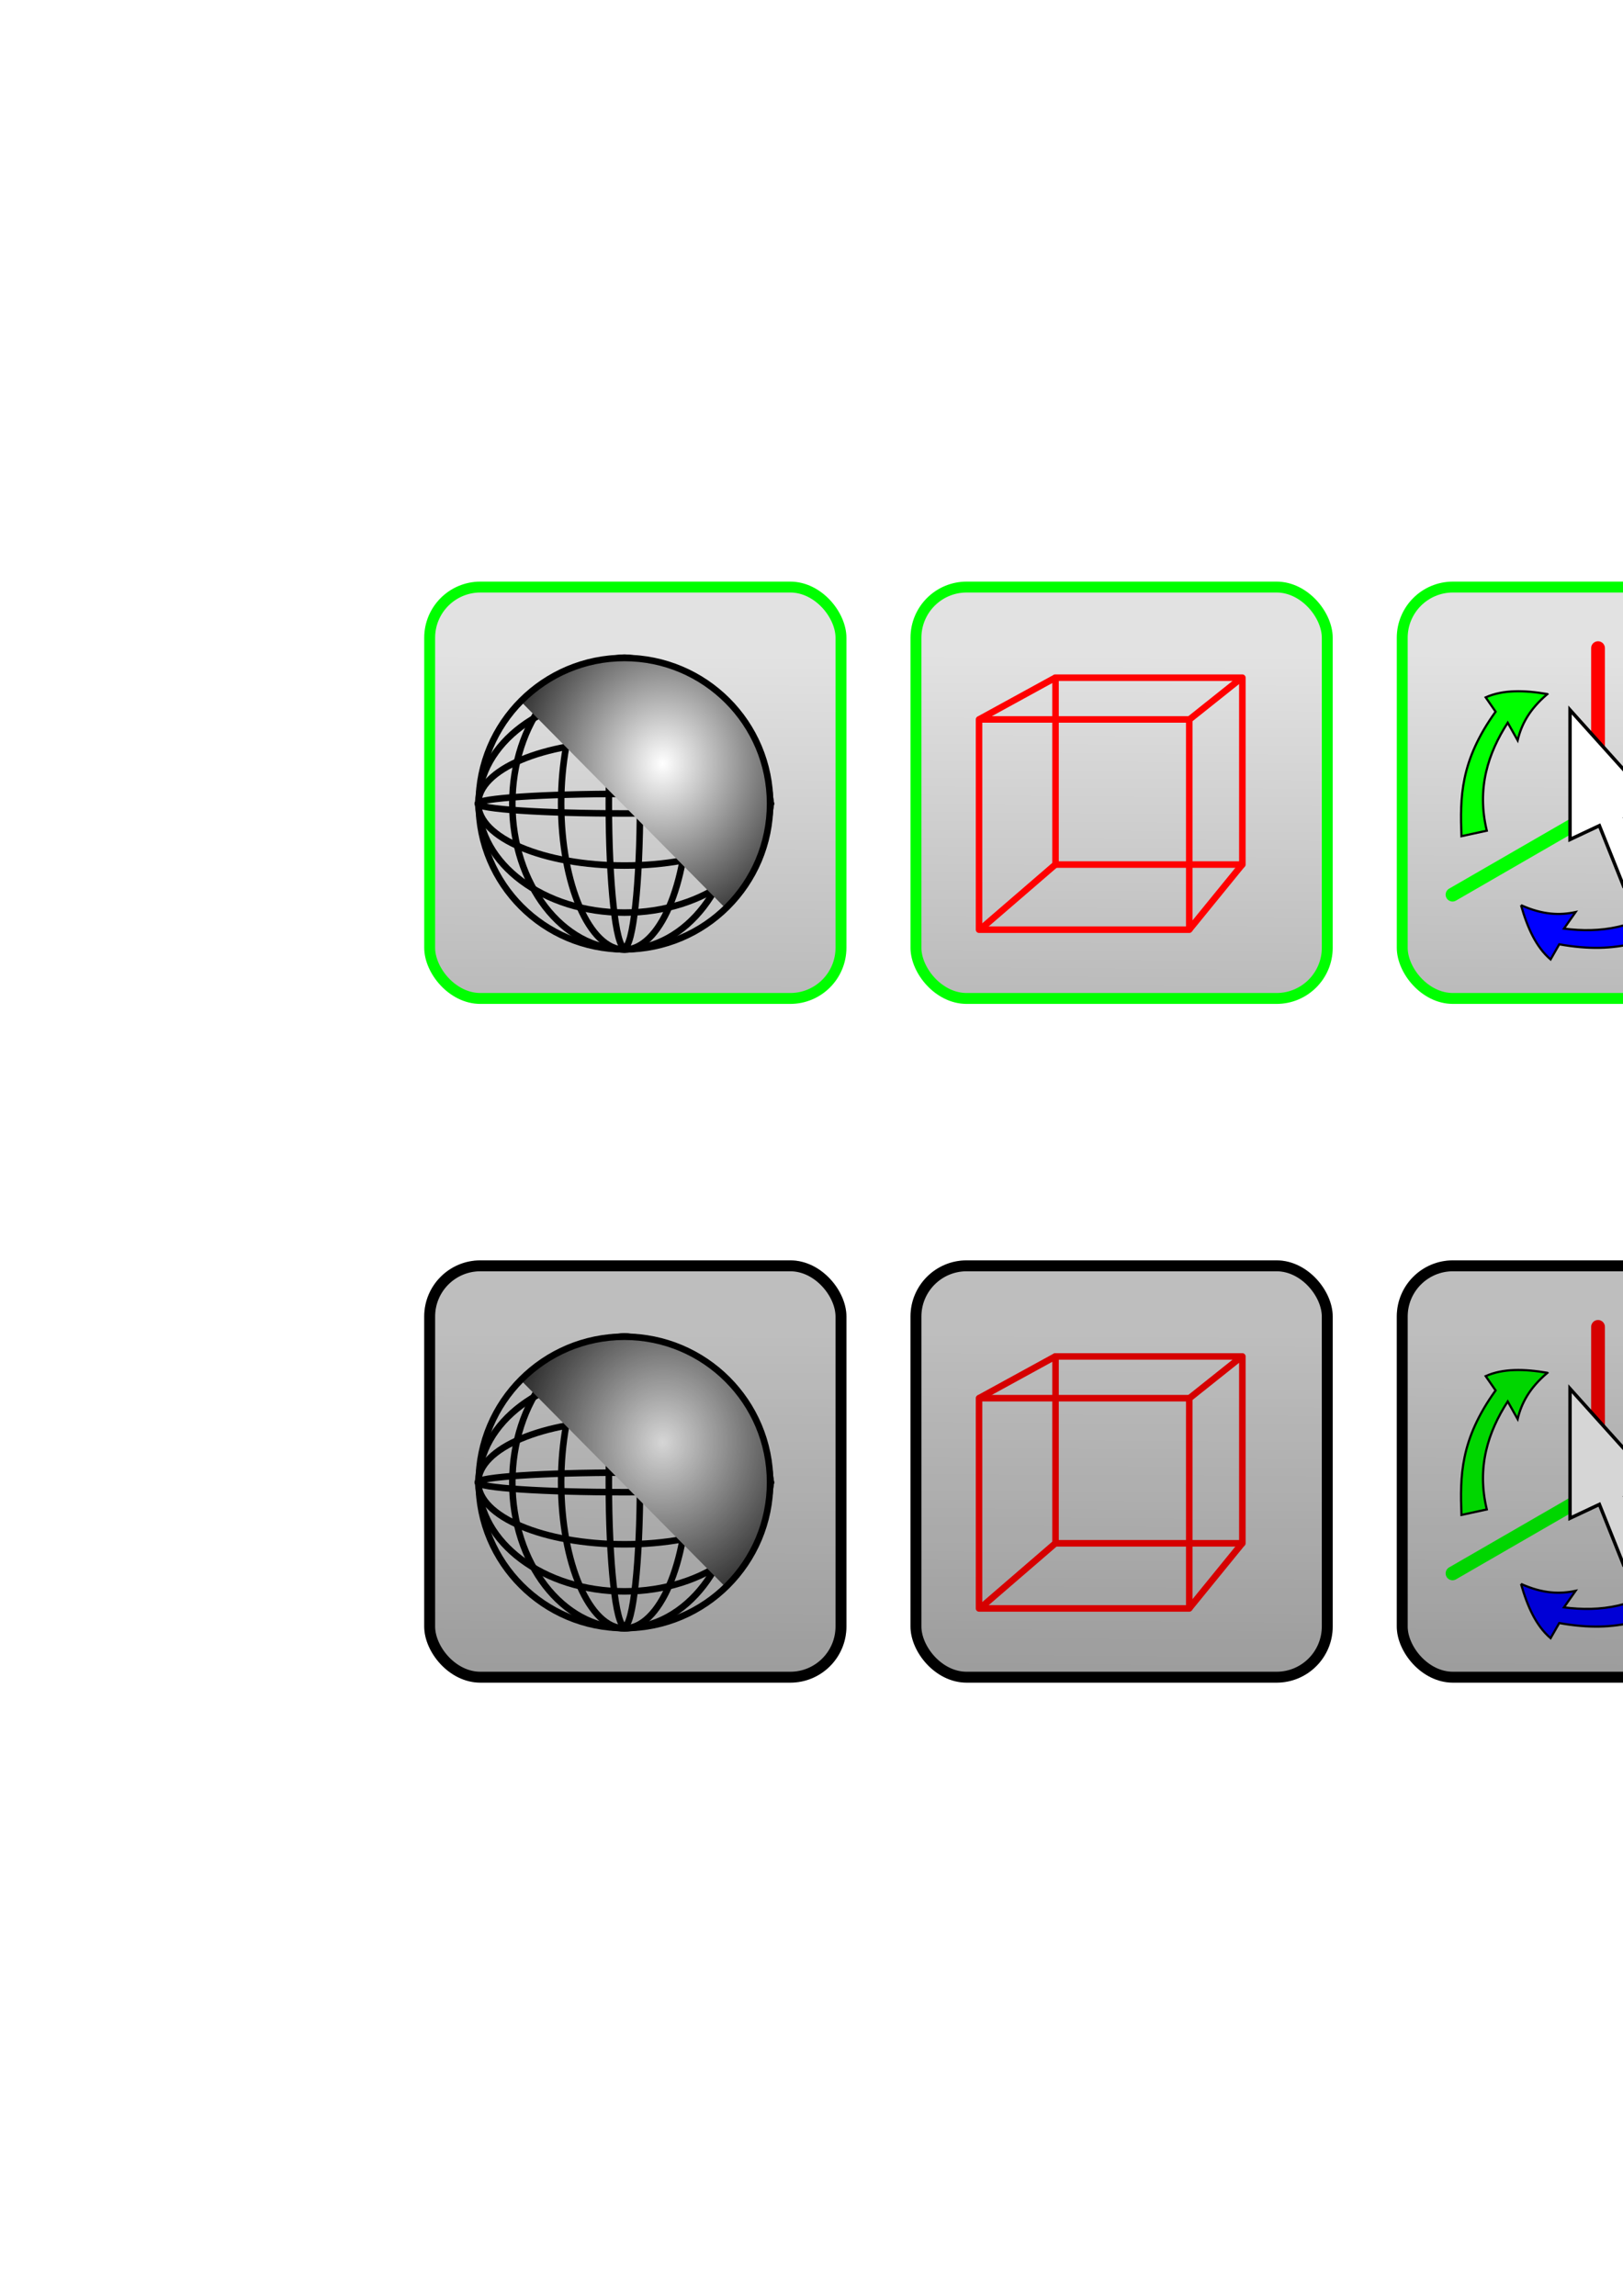 <?xml version="1.0" encoding="UTF-8" standalone="no"?>
<!-- Created with Inkscape (http://www.inkscape.org/) -->

<svg
   xmlns:dc="http://purl.org/dc/elements/1.1/"
   xmlns:cc="http://creativecommons.org/ns#"
   xmlns:rdf="http://www.w3.org/1999/02/22-rdf-syntax-ns#"
   xmlns:svg="http://www.w3.org/2000/svg"
   xmlns="http://www.w3.org/2000/svg"
   xmlns:xlink="http://www.w3.org/1999/xlink"
   xmlns:sodipodi="http://sodipodi.sourceforge.net/DTD/sodipodi-0.dtd"
   xmlns:inkscape="http://www.inkscape.org/namespaces/inkscape"
   width="210mm"
   height="297mm"
   viewBox="0 0 744.094 1052.362"
   id="svg2"
   version="1.1"
   inkscape:version="0.91 r13725"
   sodipodi:docname="Assets_drawingFile.svg">
  <defs
     id="defs4">
    <linearGradient
       inkscape:collect="always"
       id="linearGradient4229">
      <stop
         style="stop-color:#ffffff;stop-opacity:1"
         offset="0"
         id="stop4231" />
      <stop
         style="stop-color:#363636;stop-opacity:1"
         offset="1"
         id="stop4233" />
    </linearGradient>
    <linearGradient
       inkscape:collect="always"
       id="linearGradient4138">
      <stop
         style="stop-color:#bababa;stop-opacity:1"
         offset="0"
         id="stop4140" />
      <stop
         style="stop-color:#e2e2e2;stop-opacity:1"
         offset="1"
         id="stop4142" />
    </linearGradient>
    <linearGradient
       inkscape:collect="always"
       xlink:href="#linearGradient4138"
       id="linearGradient4177"
       gradientUnits="userSpaceOnUse"
       gradientTransform="translate(239.22,-1.117)"
       x1="255.929"
       y1="463.791"
       x2="256.929"
       y2="305.934" />
    <radialGradient
       inkscape:collect="always"
       xlink:href="#linearGradient4229"
       id="radialGradient4235"
       cx="282.392"
       cy="348.967"
       fx="282.392"
       fy="348.967"
       r="68.786"
       gradientUnits="userSpaceOnUse"
       gradientTransform="matrix(0.997,0.072,-0.081,1.117,50.481,-60.118)" />
    <filter
       style="color-interpolation-filters:sRGB;"
       inkscape:label="Drop Shadow"
       id="filter4374">
      <feFlood
         flood-opacity="0.459"
         flood-color="rgb(0,0,0)"
         result="flood"
         id="feFlood4376" />
      <feComposite
         in="flood"
         in2="SourceGraphic"
         operator="out"
         result="composite1"
         id="feComposite4378" />
      <feGaussianBlur
         in="composite1"
         stdDeviation="3"
         result="blur"
         id="feGaussianBlur4380" />
      <feOffset
         dx="5"
         dy="-5"
         result="offset"
         id="feOffset4382" />
      <feComposite
         in="offset"
         in2="SourceGraphic"
         operator="atop"
         result="composite2"
         id="feComposite4384" />
    </filter>
    <linearGradient
       inkscape:collect="always"
       xlink:href="#linearGradient4138"
       id="linearGradient4388"
       gradientUnits="userSpaceOnUse"
       gradientTransform="translate(16.274,-1.117)"
       x1="255.929"
       y1="463.791"
       x2="256.929"
       y2="305.934" />
    <linearGradient
       inkscape:collect="always"
       xlink:href="#linearGradient4138"
       id="linearGradient4438"
       gradientUnits="userSpaceOnUse"
       gradientTransform="translate(685.111,-1.117)"
       x1="255.929"
       y1="463.791"
       x2="256.929"
       y2="305.934" />
    <linearGradient
       inkscape:collect="always"
       xlink:href="#linearGradient4138"
       id="linearGradient4453"
       gradientUnits="userSpaceOnUse"
       gradientTransform="translate(462.166,-1.117)"
       x1="255.929"
       y1="463.791"
       x2="256.929"
       y2="305.934" />
    <radialGradient
       inkscape:collect="always"
       xlink:href="#linearGradient4229"
       id="radialGradient4199"
       gradientUnits="userSpaceOnUse"
       gradientTransform="matrix(0.997,0.072,-0.081,1.117,-506.865,-256.5)"
       cx="282.392"
       cy="348.967"
       fx="282.392"
       fy="348.967"
       r="68.786" />
    <linearGradient
       inkscape:collect="always"
       xlink:href="#linearGradient4138"
       id="linearGradient4374"
       gradientUnits="userSpaceOnUse"
       gradientTransform="translate(239.22,310.01)"
       x1="255.929"
       y1="463.791"
       x2="256.929"
       y2="305.934" />
    <linearGradient
       inkscape:collect="always"
       xlink:href="#linearGradient4138"
       id="linearGradient4376"
       gradientUnits="userSpaceOnUse"
       gradientTransform="translate(16.274,310.01)"
       x1="255.929"
       y1="463.791"
       x2="256.929"
       y2="305.934" />
    <radialGradient
       inkscape:collect="always"
       xlink:href="#linearGradient4229"
       id="radialGradient4378"
       gradientUnits="userSpaceOnUse"
       gradientTransform="matrix(0.997,0.072,-0.081,1.117,50.481,251.009)"
       cx="282.392"
       cy="348.967"
       fx="282.392"
       fy="348.967"
       r="68.786" />
    <linearGradient
       inkscape:collect="always"
       xlink:href="#linearGradient4138"
       id="linearGradient4380"
       gradientUnits="userSpaceOnUse"
       gradientTransform="translate(685.111,310.01)"
       x1="255.929"
       y1="463.791"
       x2="256.929"
       y2="305.934" />
    <linearGradient
       inkscape:collect="always"
       xlink:href="#linearGradient4138"
       id="linearGradient4382"
       gradientUnits="userSpaceOnUse"
       gradientTransform="translate(462.166,310.01)"
       x1="255.929"
       y1="463.791"
       x2="256.929"
       y2="305.934" />
    <linearGradient
       inkscape:collect="always"
       xlink:href="#linearGradient4138"
       id="linearGradient4270"
       gradientUnits="userSpaceOnUse"
       gradientTransform="translate(916.734,-1.117)"
       x1="255.929"
       y1="463.791"
       x2="256.929"
       y2="305.934" />
    <linearGradient
       inkscape:collect="always"
       xlink:href="#linearGradient4138"
       id="linearGradient4339"
       gradientUnits="userSpaceOnUse"
       gradientTransform="translate(916.734,310.01)"
       x1="255.929"
       y1="463.791"
       x2="256.929"
       y2="305.934" />
  </defs>
  <sodipodi:namedview
     id="base"
     pagecolor="#ffffff"
     bordercolor="#666666"
     borderopacity="1.0"
     inkscape:pageopacity="0.0"
     inkscape:pageshadow="2"
     inkscape:zoom="0.24748738"
     inkscape:cx="122.6334"
     inkscape:cy="699.60676"
     inkscape:document-units="px"
     inkscape:current-layer="layer1"
     showgrid="false"
     inkscape:window-width="1280"
     inkscape:window-height="961"
     inkscape:window-x="-8"
     inkscape:window-y="-8"
     inkscape:window-maximized="1" />
  <g
     inkscape:label="Layer 1"
     inkscape:groupmode="layer"
     id="layer1">
    <rect
       ry="23.234"
       y="274.102"
       x="414.934"
       height="188.571"
       width="188.571"
       id="rect4175"
       style="opacity:1;fill:url(#linearGradient4177);fill-opacity:1;fill-rule:nonzero;stroke:#00ff00;stroke-width:5;stroke-linecap:round;stroke-linejoin:round;stroke-miterlimit:4;stroke-dasharray:none;stroke-dashoffset:0;stroke-opacity:1;filter:url(#filter4374)"
       inkscape:export-xdpi="23.863634"
       inkscape:export-ydpi="23.863634" />
    <g
       id="g4203"
       transform="translate(10.349,0)"
       inkscape:export-xdpi="23.863634"
       inkscape:export-ydpi="23.863634">
      <g
         inkscape:export-ydpi="23.863634"
         inkscape:export-xdpi="23.863634"
         transform="translate(7.6293945e-6,0.01)"
         id="g4400">
        <rect
           style="opacity:1;fill:none;fill-opacity:1;fill-rule:nonzero;stroke:#ff0000;stroke-width:3;stroke-linecap:round;stroke-linejoin:round;stroke-miterlimit:4;stroke-dasharray:none;stroke-dashoffset:0;stroke-opacity:1"
           id="rect4179"
           width="96.375"
           height="96.375"
           x="438.513"
           y="329.769"
           ry="0" />
        <rect
           ry="0"
           y="310.632"
           x="473.571"
           height="85.657"
           width="85.657"
           id="rect4181"
           style="opacity:1;fill:none;fill-opacity:1;fill-rule:nonzero;stroke:#ff0000;stroke-width:3;stroke-linecap:round;stroke-linejoin:round;stroke-miterlimit:4;stroke-dasharray:none;stroke-dashoffset:0;stroke-opacity:1" />
        <path
           style="fill:none;fill-rule:evenodd;stroke:#ff0000;stroke-width:3;stroke-linecap:butt;stroke-linejoin:miter;stroke-miterlimit:4;stroke-dasharray:none;stroke-opacity:1"
           d="m 438.573,329.742 35.256,-19.314"
           id="path4183"
           inkscape:connector-curvature="0" />
        <path
           style="fill:none;fill-rule:evenodd;stroke:#ff0000;stroke-width:3;stroke-linecap:butt;stroke-linejoin:miter;stroke-miterlimit:4;stroke-dasharray:none;stroke-opacity:1"
           d="m 438.879,426.158 34.642,-29.891"
           id="path4185"
           inkscape:connector-curvature="0" />
        <path
           style="fill:none;fill-rule:evenodd;stroke:#ff0000;stroke-width:3;stroke-linecap:butt;stroke-linejoin:miter;stroke-miterlimit:4;stroke-dasharray:none;stroke-opacity:1"
           d="m 534.836,426.158 24.219,-29.737"
           id="path4187"
           inkscape:connector-curvature="0" />
        <path
           style="fill:none;fill-rule:evenodd;stroke:#ff0000;stroke-width:3;stroke-linecap:butt;stroke-linejoin:miter;stroke-miterlimit:4;stroke-dasharray:none;stroke-opacity:1"
           d="m 534.836,329.895 24.219,-19.314"
           id="path4189"
           inkscape:connector-curvature="0" />
      </g>
    </g>
    <rect
       style="opacity:1;fill:url(#linearGradient4388);fill-opacity:1;fill-rule:nonzero;stroke:#00ff00;stroke-width:5;stroke-linecap:round;stroke-linejoin:round;stroke-miterlimit:4;stroke-dasharray:none;stroke-dashoffset:0;stroke-opacity:1;filter:url(#filter4374)"
       id="rect4386"
       width="188.571"
       height="188.571"
       x="191.989"
       y="274.102"
       ry="23.234"
       inkscape:export-xdpi="23.863634"
       inkscape:export-ydpi="23.863634" />
    <ellipse
       cy="368.388"
       cx="286.274"
       id="circle4148"
       style="opacity:1;fill:none;fill-opacity:1;fill-rule:nonzero;stroke:#000000;stroke-width:3;stroke-linecap:round;stroke-linejoin:round;stroke-miterlimit:4;stroke-dasharray:none;stroke-dashoffset:0;stroke-opacity:1"
       rx="51.393"
       ry="66.798"
       inkscape:export-xdpi="23.863634"
       inkscape:export-ydpi="23.863634" />
    <ellipse
       ry="66.936"
       rx="29.005"
       style="opacity:1;fill:none;fill-opacity:1;fill-rule:nonzero;stroke:#000000;stroke-width:3;stroke-linecap:round;stroke-linejoin:round;stroke-miterlimit:4;stroke-dasharray:none;stroke-dashoffset:0;stroke-opacity:1"
       id="ellipse4150"
       cx="286.274"
       cy="368.388"
       inkscape:export-xdpi="23.863634"
       inkscape:export-ydpi="23.863634" />
    <ellipse
       cy="368.388"
       cx="286.274"
       id="circle4152"
       style="opacity:1;fill:none;fill-opacity:1;fill-rule:nonzero;stroke:#000000;stroke-width:3;stroke-linecap:round;stroke-linejoin:round;stroke-miterlimit:4;stroke-dasharray:none;stroke-dashoffset:0;stroke-opacity:1"
       rx="66.855"
       ry="49.935"
       inkscape:export-xdpi="23.863634"
       inkscape:export-ydpi="23.863634" />
    <ellipse
       ry="28.364"
       rx="67.035"
       style="opacity:1;fill:none;fill-opacity:1;fill-rule:nonzero;stroke:#000000;stroke-width:3;stroke-linecap:round;stroke-linejoin:round;stroke-miterlimit:4;stroke-dasharray:none;stroke-dashoffset:0;stroke-opacity:1"
       id="ellipse4154"
       cx="286.274"
       cy="368.388"
       inkscape:export-xdpi="23.863634"
       inkscape:export-ydpi="23.863634" />
    <ellipse
       cy="368.388"
       cx="286.274"
       id="ellipse4160"
       style="opacity:1;fill:none;fill-opacity:1;fill-rule:nonzero;stroke:#000000;stroke-width:3;stroke-linecap:round;stroke-linejoin:round;stroke-miterlimit:4;stroke-dasharray:none;stroke-dashoffset:0;stroke-opacity:1"
       rx="67.268"
       ry="4.484"
       inkscape:export-xdpi="23.863634"
       inkscape:export-ydpi="23.863634" />
    <ellipse
       cy="368.388"
       cx="286.274"
       id="ellipse4162"
       style="opacity:1;fill:none;fill-opacity:1;fill-rule:nonzero;stroke:#000000;stroke-width:3;stroke-linecap:round;stroke-linejoin:round;stroke-miterlimit:4;stroke-dasharray:none;stroke-dashoffset:0;stroke-opacity:1"
       rx="7.152"
       ry="65.956"
       inkscape:export-xdpi="23.863634"
       inkscape:export-ydpi="23.863634" />
    <path
       inkscape:connector-curvature="0"
       style="opacity:1;fill:url(#radialGradient4235);fill-opacity:1;fill-rule:nonzero;stroke:none;stroke-width:3;stroke-linecap:round;stroke-linejoin:round;stroke-miterlimit:4;stroke-dasharray:none;stroke-dashoffset:0;stroke-opacity:1"
       d="m 286.275,301.603 a 66.786,66.786 0 0 0 -47.494,19.91 l 93.908,94.885 a 66.786,66.786 0 0 0 20.371,-48.01 66.786,66.786 0 0 0 -66.785,-66.785 z"
       id="circle4227"
       inkscape:export-xdpi="23.863634"
       inkscape:export-ydpi="23.863634" />
    <circle
       style="opacity:1;fill:none;fill-opacity:1;fill-rule:nonzero;stroke:#000000;stroke-width:3;stroke-linecap:round;stroke-linejoin:round;stroke-miterlimit:4;stroke-dasharray:none;stroke-dashoffset:0;stroke-opacity:1"
       id="path4146"
       cx="286.274"
       cy="368.388"
       r="66.786"
       inkscape:export-xdpi="23.863634"
       inkscape:export-ydpi="23.863634" />
    <rect
       inkscape:export-ydpi="23.863634"
       inkscape:export-xdpi="23.863634"
       ry="23.234"
       y="274.102"
       x="860.826"
       height="188.571"
       width="188.571"
       id="rect4436"
       style="opacity:1;fill:url(#linearGradient4438);fill-opacity:1;fill-rule:nonzero;stroke:#00ff00;stroke-width:5;stroke-linecap:round;stroke-linejoin:round;stroke-miterlimit:4;stroke-dasharray:none;stroke-dashoffset:0;stroke-opacity:1;filter:url(#filter4374)" />
    <g
       id="g4440"
       transform="matrix(1.264,0.256,-0.256,1.264,766.725,-609.568)"
       inkscape:export-xdpi="23.863634"
       inkscape:export-ydpi="23.863634">
      <path
         sodipodi:nodetypes="cccccc"
         inkscape:connector-curvature="0"
         id="path4416"
         d="m 283.853,728.103 -49.497,-26.264 12.022,-34.332 25.42,-7.841 c 18.086,3.914 32.304,18.844 37.309,54.296 z"
         style="fill:#d4aa00;fill-rule:evenodd;stroke:#000000;stroke-width:1px;stroke-linecap:butt;stroke-linejoin:miter;stroke-opacity:1" />
      <g
         transform="translate(0,2)"
         id="g4424">
        <path
           style="fill:#ffcc00;fill-rule:evenodd;stroke:#000000;stroke-width:1px;stroke-linecap:butt;stroke-linejoin:miter;stroke-opacity:1"
           d="m 287.388,717.032 55.053,35.355 15.152,-9.596 -55.558,-32.83 c -6.435,6.535 -10.337,6.265 -14.647,7.071 z"
           id="path4418"
           inkscape:connector-curvature="0"
           sodipodi:nodetypes="ccccc" />
        <path
           style="fill:#cccccc;fill-rule:evenodd;stroke:#000000;stroke-width:1px;stroke-linecap:butt;stroke-linejoin:miter;stroke-opacity:1"
           d="m 338.75,749.791 4.286,2.679 c 0.091,10.997 15.308,1.245 14.821,-9.643 l -4.464,-2.321 c -5.752,6.143 -10.208,7.751 -14.643,9.286 z"
           id="path4420"
           inkscape:connector-curvature="0"
           sodipodi:nodetypes="ccccc" />
      </g>
      <path
         sodipodi:nodetypes="ccc"
         inkscape:connector-curvature="0"
         id="path4422"
         d="m 283.853,727.346 c -5.243,-47.432 -46.229,-94.394 -49.497,-25.759 z"
         style="fill:#806600;fill-rule:evenodd;stroke:#000000;stroke-width:1px;stroke-linecap:butt;stroke-linejoin:miter;stroke-opacity:1" />
      <path
         sodipodi:nodetypes="cc"
         inkscape:connector-curvature="0"
         id="path4428"
         d="m 328.173,745.15 c 3.017,-0.202 4.884,-1.489 7.576,-3.03"
         style="fill:none;fill-rule:evenodd;stroke:#000000;stroke-width:1px;stroke-linecap:butt;stroke-linejoin:miter;stroke-opacity:1" />
      <path
         sodipodi:nodetypes="cc"
         inkscape:connector-curvature="0"
         id="path4430"
         d="m 317.819,738.457 c 3.548,-0.345 6.006,-1.002 7.197,-2.02"
         style="fill:none;fill-rule:evenodd;stroke:#000000;stroke-width:1px;stroke-linecap:butt;stroke-linejoin:miter;stroke-opacity:1" />
      <path
         sodipodi:nodetypes="cc"
         inkscape:connector-curvature="0"
         id="path4432"
         d="m 307.718,732.018 c 4.956,-0.345 5.341,-1.106 6.819,-1.768"
         style="fill:none;fill-rule:evenodd;stroke:#000000;stroke-width:1px;stroke-linecap:butt;stroke-linejoin:miter;stroke-opacity:1" />
      <path
         sodipodi:nodetypes="cc"
         inkscape:connector-curvature="0"
         id="path4434"
         d="m 298.121,725.704 c 4.074,-0.17 5.209,-1.076 6.692,-1.894"
         style="fill:none;fill-rule:evenodd;stroke:#000000;stroke-width:1px;stroke-linecap:butt;stroke-linejoin:miter;stroke-opacity:1" />
    </g>
    <ellipse
       inkscape:export-ydpi="41.879963"
       inkscape:export-xdpi="41.879963"
       ry="66.798"
       rx="51.393"
       style="opacity:1;fill:none;fill-opacity:1;fill-rule:nonzero;stroke:#000000;stroke-width:3;stroke-linecap:round;stroke-linejoin:round;stroke-miterlimit:4;stroke-dasharray:none;stroke-dashoffset:0;stroke-opacity:1"
       id="ellipse4183"
       cx="-271.071"
       cy="172.005" />
    <ellipse
       inkscape:export-ydpi="41.879963"
       inkscape:export-xdpi="41.879963"
       cy="172.005"
       cx="-271.071"
       id="ellipse4185"
       style="opacity:1;fill:none;fill-opacity:1;fill-rule:nonzero;stroke:#000000;stroke-width:3;stroke-linecap:round;stroke-linejoin:round;stroke-miterlimit:4;stroke-dasharray:none;stroke-dashoffset:0;stroke-opacity:1"
       rx="29.005"
       ry="66.936" />
    <ellipse
       inkscape:export-ydpi="41.879963"
       inkscape:export-xdpi="41.879963"
       ry="49.935"
       rx="66.855"
       style="opacity:1;fill:none;fill-opacity:1;fill-rule:nonzero;stroke:#000000;stroke-width:3;stroke-linecap:round;stroke-linejoin:round;stroke-miterlimit:4;stroke-dasharray:none;stroke-dashoffset:0;stroke-opacity:1"
       id="ellipse4187"
       cx="-271.071"
       cy="172.005" />
    <ellipse
       inkscape:export-ydpi="41.879963"
       inkscape:export-xdpi="41.879963"
       cy="172.005"
       cx="-271.071"
       id="ellipse4189"
       style="opacity:1;fill:none;fill-opacity:1;fill-rule:nonzero;stroke:#000000;stroke-width:3;stroke-linecap:round;stroke-linejoin:round;stroke-miterlimit:4;stroke-dasharray:none;stroke-dashoffset:0;stroke-opacity:1"
       rx="67.035"
       ry="28.364" />
    <ellipse
       inkscape:export-ydpi="41.879963"
       inkscape:export-xdpi="41.879963"
       ry="4.484"
       rx="67.268"
       style="opacity:1;fill:none;fill-opacity:1;fill-rule:nonzero;stroke:#000000;stroke-width:3;stroke-linecap:round;stroke-linejoin:round;stroke-miterlimit:4;stroke-dasharray:none;stroke-dashoffset:0;stroke-opacity:1"
       id="ellipse4191"
       cx="-271.071"
       cy="172.005" />
    <ellipse
       inkscape:export-ydpi="41.879963"
       inkscape:export-xdpi="41.879963"
       ry="65.956"
       rx="7.152"
       style="opacity:1;fill:none;fill-opacity:1;fill-rule:nonzero;stroke:#000000;stroke-width:3;stroke-linecap:round;stroke-linejoin:round;stroke-miterlimit:4;stroke-dasharray:none;stroke-dashoffset:0;stroke-opacity:1"
       id="ellipse4193"
       cx="-271.071"
       cy="172.005" />
    <path
       inkscape:export-ydpi="41.879963"
       inkscape:export-xdpi="41.879963"
       id="path4195"
       d="m -271.071,105.22 a 66.786,66.786 0 0 0 -47.494,19.91 l 93.908,94.885 a 66.786,66.786 0 0 0 20.371,-48.01 66.786,66.786 0 0 0 -66.785,-66.785 z"
       style="opacity:1;fill:url(#radialGradient4199);fill-opacity:1;fill-rule:nonzero;stroke:none;stroke-width:3;stroke-linecap:round;stroke-linejoin:round;stroke-miterlimit:4;stroke-dasharray:none;stroke-dashoffset:0;stroke-opacity:1"
       inkscape:connector-curvature="0" />
    <circle
       inkscape:export-ydpi="41.879963"
       inkscape:export-xdpi="41.879963"
       r="66.786"
       cy="172.005"
       cx="-271.071"
       id="circle4197"
       style="opacity:1;fill:none;fill-opacity:1;fill-rule:nonzero;stroke:#000000;stroke-width:3;stroke-linecap:round;stroke-linejoin:round;stroke-miterlimit:4;stroke-dasharray:none;stroke-dashoffset:0;stroke-opacity:1" />
    <rect
       style="opacity:1;fill:url(#linearGradient4453);fill-opacity:1;fill-rule:nonzero;stroke:#00ff00;stroke-width:5;stroke-linecap:round;stroke-linejoin:round;stroke-miterlimit:4;stroke-dasharray:none;stroke-dashoffset:0;stroke-opacity:1;filter:url(#filter4374)"
       id="rect4451"
       width="188.571"
       height="188.571"
       x="637.88"
       y="274.102"
       ry="23.234"
       inkscape:export-xdpi="23.863634"
       inkscape:export-ydpi="23.863634" />
    <g
       id="g4253"
       transform="translate(457.897,-290.76)"
       inkscape:export-xdpi="23.863634"
       inkscape:export-ydpi="23.863634">
      <g
         transform="translate(-9.091,-3.03)"
         id="g4461">
        <path
           style="fill:#ff0000;fill-rule:evenodd;stroke:#ff0000;stroke-width:6.315;stroke-linecap:round;stroke-linejoin:miter;stroke-miterlimit:4;stroke-dasharray:none;stroke-opacity:1"
           d="m 283.839,590.886 0,74.875"
           id="path4455"
           inkscape:connector-curvature="0" />
        <path
           inkscape:connector-curvature="0"
           id="path4457"
           d="m 281.981,666.438 -64.844,37.438"
           style="fill:#ff0000;fill-rule:evenodd;stroke:#00ff00;stroke-width:6.315;stroke-linecap:round;stroke-linejoin:miter;stroke-miterlimit:4;stroke-dasharray:none;stroke-opacity:1" />
        <path
           style="fill:#0000ff;fill-rule:evenodd;stroke:#0000ff;stroke-width:6.315;stroke-linecap:round;stroke-linejoin:miter;stroke-miterlimit:4;stroke-dasharray:none;stroke-opacity:1"
           d="m 286.599,665.536 64.844,37.438"
           id="path4459"
           inkscape:connector-curvature="0" />
      </g>
      <path
         sodipodi:nodetypes="cccccccc"
         inkscape:connector-curvature="0"
         id="path4245"
         d="m 261.913,675.56 0,-59.359 42.343,47.091 -17.016,2.77 14.185,24.57 -14.977,6.297 -11.08,-27.701 z"
         style="fill:#ffffff;fill-rule:evenodd;stroke:#000000;stroke-width:1.567px;stroke-linecap:butt;stroke-linejoin:miter;stroke-opacity:1" />
      <path
         inkscape:transform-center-y="-20.259713"
         inkscape:transform-center-x="44.264421"
         sodipodi:nodetypes="cccccccc"
         inkscape:connector-curvature="0"
         id="path4247"
         d="m 251.528,608.905 c -10.594,-1.826 -20.375,-2.027 -28.284,1.515 l 4.546,6.566 c -16.383,22.746 -16.283,39.492 -15.657,57.074 l 11.617,-2.525 c -4.677,-19.371 0.557,-35.499 9.596,-49.497 l 4.546,8.081 c 1.676,-7.071 5.256,-14.142 13.637,-21.213 z"
         style="fill:#00ff00;fill-rule:evenodd;stroke:#000000;stroke-width:1px;stroke-linecap:butt;stroke-linejoin:miter;stroke-opacity:1" />
      <path
         style="fill:#ff0000;fill-rule:evenodd;stroke:#000000;stroke-width:1px;stroke-linecap:butt;stroke-linejoin:miter;stroke-opacity:1"
         d="m 330.792,667.709 c 7.049,-8.116 12.287,-16.379 13.354,-24.979 l -7.971,0.487 C 325.204,617.421 310.828,608.832 295.465,600.261 l -3.857,11.245 c 18.992,6.033 30.078,18.864 37.37,33.847 l -9.267,-0.297 c 5.181,5.096 9.375,11.821 11.082,22.653 z"
         id="path4249"
         inkscape:connector-curvature="0"
         sodipodi:nodetypes="cccccccc"
         inkscape:transform-center-x="-44.405736"
         inkscape:transform-center-y="-27.61955" />
      <path
         inkscape:transform-center-y="56.04669"
         inkscape:transform-center-x="-1.332596"
         sodipodi:nodetypes="cccccccc"
         inkscape:connector-curvature="0"
         id="path4251"
         d="m 239.443,705.673 c 2.918,10.346 6.952,19.259 13.557,24.87 l 3.966,-6.932 c 27.585,4.981 42.654,-2.326 58.249,-10.468 l -7.285,-9.394 c -15.464,12.568 -32.274,14.796 -48.801,12.672 l 5.333,-7.585 c -7.103,1.535 -15.027,1.351 -25.019,-3.164 z"
         style="fill:#0000ff;fill-rule:evenodd;stroke:#000000;stroke-width:1px;stroke-linecap:butt;stroke-linejoin:miter;stroke-opacity:1" />
    </g>
    <rect
       inkscape:export-ydpi="23.863634"
       inkscape:export-xdpi="23.863634"
       style="opacity:1;fill:url(#linearGradient4374);fill-opacity:1;fill-rule:nonzero;stroke:#000000;stroke-width:5;stroke-linecap:round;stroke-linejoin:round;stroke-miterlimit:4;stroke-dasharray:none;stroke-dashoffset:0;stroke-opacity:1;filter:url(#filter4374)"
       id="rect4290"
       width="188.571"
       height="188.571"
       x="414.934"
       y="585.229"
       ry="23.234" />
    <g
       id="g4292"
       transform="translate(10.349,311.127)"
       inkscape:export-xdpi="23.863634"
       inkscape:export-ydpi="23.863634">
      <g
         id="g4294"
         transform="translate(7.6293945e-6,0.01)"
         inkscape:export-xdpi="23.863634"
         inkscape:export-ydpi="23.863634">
        <rect
           ry="0"
           y="329.769"
           x="438.513"
           height="96.375"
           width="96.375"
           id="rect4296"
           style="opacity:1;fill:none;fill-opacity:1;fill-rule:nonzero;stroke:#ff0000;stroke-width:3;stroke-linecap:round;stroke-linejoin:round;stroke-miterlimit:4;stroke-dasharray:none;stroke-dashoffset:0;stroke-opacity:1" />
        <rect
           style="opacity:1;fill:none;fill-opacity:1;fill-rule:nonzero;stroke:#ff0000;stroke-width:3;stroke-linecap:round;stroke-linejoin:round;stroke-miterlimit:4;stroke-dasharray:none;stroke-dashoffset:0;stroke-opacity:1"
           id="rect4298"
           width="85.657"
           height="85.657"
           x="473.571"
           y="310.632"
           ry="0" />
        <path
           inkscape:connector-curvature="0"
           id="path4300"
           d="m 438.573,329.742 35.256,-19.314"
           style="fill:none;fill-rule:evenodd;stroke:#ff0000;stroke-width:3;stroke-linecap:butt;stroke-linejoin:miter;stroke-miterlimit:4;stroke-dasharray:none;stroke-opacity:1" />
        <path
           inkscape:connector-curvature="0"
           id="path4302"
           d="m 438.879,426.158 34.642,-29.891"
           style="fill:none;fill-rule:evenodd;stroke:#ff0000;stroke-width:3;stroke-linecap:butt;stroke-linejoin:miter;stroke-miterlimit:4;stroke-dasharray:none;stroke-opacity:1" />
        <path
           inkscape:connector-curvature="0"
           id="path4304"
           d="m 534.836,426.158 24.219,-29.737"
           style="fill:none;fill-rule:evenodd;stroke:#ff0000;stroke-width:3;stroke-linecap:butt;stroke-linejoin:miter;stroke-miterlimit:4;stroke-dasharray:none;stroke-opacity:1" />
        <path
           inkscape:connector-curvature="0"
           id="path4306"
           d="m 534.836,329.895 24.219,-19.314"
           style="fill:none;fill-rule:evenodd;stroke:#ff0000;stroke-width:3;stroke-linecap:butt;stroke-linejoin:miter;stroke-miterlimit:4;stroke-dasharray:none;stroke-opacity:1" />
      </g>
    </g>
    <rect
       inkscape:export-ydpi="23.863634"
       inkscape:export-xdpi="23.863634"
       ry="23.234"
       y="585.229"
       x="191.989"
       height="188.571"
       width="188.571"
       id="rect4310"
       style="opacity:1;fill:url(#linearGradient4376);fill-opacity:1;fill-rule:nonzero;stroke:#000000;stroke-width:5;stroke-linecap:round;stroke-linejoin:round;stroke-miterlimit:4;stroke-dasharray:none;stroke-dashoffset:0;stroke-opacity:1;filter:url(#filter4374)" />
    <ellipse
       inkscape:export-ydpi="23.863634"
       inkscape:export-xdpi="23.863634"
       ry="66.798"
       rx="51.393"
       style="opacity:1;fill:none;fill-opacity:1;fill-rule:nonzero;stroke:#000000;stroke-width:3;stroke-linecap:round;stroke-linejoin:round;stroke-miterlimit:4;stroke-dasharray:none;stroke-dashoffset:0;stroke-opacity:1"
       id="ellipse4312"
       cx="286.274"
       cy="679.515" />
    <ellipse
       inkscape:export-ydpi="23.863634"
       inkscape:export-xdpi="23.863634"
       cy="679.515"
       cx="286.274"
       id="ellipse4314"
       style="opacity:1;fill:none;fill-opacity:1;fill-rule:nonzero;stroke:#000000;stroke-width:3;stroke-linecap:round;stroke-linejoin:round;stroke-miterlimit:4;stroke-dasharray:none;stroke-dashoffset:0;stroke-opacity:1"
       rx="29.005"
       ry="66.936" />
    <ellipse
       inkscape:export-ydpi="23.863634"
       inkscape:export-xdpi="23.863634"
       ry="49.935"
       rx="66.855"
       style="opacity:1;fill:none;fill-opacity:1;fill-rule:nonzero;stroke:#000000;stroke-width:3;stroke-linecap:round;stroke-linejoin:round;stroke-miterlimit:4;stroke-dasharray:none;stroke-dashoffset:0;stroke-opacity:1"
       id="ellipse4316"
       cx="286.274"
       cy="679.515" />
    <ellipse
       inkscape:export-ydpi="23.863634"
       inkscape:export-xdpi="23.863634"
       cy="679.515"
       cx="286.274"
       id="ellipse4318"
       style="opacity:1;fill:none;fill-opacity:1;fill-rule:nonzero;stroke:#000000;stroke-width:3;stroke-linecap:round;stroke-linejoin:round;stroke-miterlimit:4;stroke-dasharray:none;stroke-dashoffset:0;stroke-opacity:1"
       rx="67.035"
       ry="28.364" />
    <ellipse
       inkscape:export-ydpi="23.863634"
       inkscape:export-xdpi="23.863634"
       ry="4.484"
       rx="67.268"
       style="opacity:1;fill:none;fill-opacity:1;fill-rule:nonzero;stroke:#000000;stroke-width:3;stroke-linecap:round;stroke-linejoin:round;stroke-miterlimit:4;stroke-dasharray:none;stroke-dashoffset:0;stroke-opacity:1"
       id="ellipse4320"
       cx="286.274"
       cy="679.515" />
    <ellipse
       inkscape:export-ydpi="23.863634"
       inkscape:export-xdpi="23.863634"
       ry="65.956"
       rx="7.152"
       style="opacity:1;fill:none;fill-opacity:1;fill-rule:nonzero;stroke:#000000;stroke-width:3;stroke-linecap:round;stroke-linejoin:round;stroke-miterlimit:4;stroke-dasharray:none;stroke-dashoffset:0;stroke-opacity:1"
       id="ellipse4322"
       cx="286.274"
       cy="679.515" />
    <path
       inkscape:export-ydpi="23.863634"
       inkscape:export-xdpi="23.863634"
       id="path4324"
       d="m 286.275,612.73 a 66.786,66.786 0 0 0 -47.494,19.91 l 93.908,94.885 a 66.786,66.786 0 0 0 20.371,-48.01 66.786,66.786 0 0 0 -66.785,-66.785 z"
       style="opacity:1;fill:url(#radialGradient4378);fill-opacity:1;fill-rule:nonzero;stroke:none;stroke-width:3;stroke-linecap:round;stroke-linejoin:round;stroke-miterlimit:4;stroke-dasharray:none;stroke-dashoffset:0;stroke-opacity:1"
       inkscape:connector-curvature="0" />
    <circle
       inkscape:export-ydpi="23.863634"
       inkscape:export-xdpi="23.863634"
       r="66.786"
       cy="679.515"
       cx="286.274"
       id="circle4326"
       style="opacity:1;fill:none;fill-opacity:1;fill-rule:nonzero;stroke:#000000;stroke-width:3;stroke-linecap:round;stroke-linejoin:round;stroke-miterlimit:4;stroke-dasharray:none;stroke-dashoffset:0;stroke-opacity:1" />
    <rect
       style="opacity:1;fill:url(#linearGradient4380);fill-opacity:1;fill-rule:nonzero;stroke:#000000;stroke-width:5;stroke-linecap:round;stroke-linejoin:round;stroke-miterlimit:4;stroke-dasharray:none;stroke-dashoffset:0;stroke-opacity:1;filter:url(#filter4374)"
       id="rect4330"
       width="188.571"
       height="188.571"
       x="860.826"
       y="585.229"
       ry="23.234"
       inkscape:export-xdpi="23.863634"
       inkscape:export-ydpi="23.863634" />
    <g
       inkscape:export-ydpi="23.863634"
       inkscape:export-xdpi="23.863634"
       transform="matrix(1.264,0.256,-0.256,1.264,766.725,-298.441)"
       id="g4332">
      <path
         style="fill:#d4aa00;fill-rule:evenodd;stroke:#000000;stroke-width:1px;stroke-linecap:butt;stroke-linejoin:miter;stroke-opacity:1"
         d="m 283.853,728.103 -49.497,-26.264 12.022,-34.332 25.42,-7.841 c 18.086,3.914 32.304,18.844 37.309,54.296 z"
         id="path4334"
         inkscape:connector-curvature="0"
         sodipodi:nodetypes="cccccc" />
      <g
         id="g4336"
         transform="translate(0,2)">
        <path
           sodipodi:nodetypes="ccccc"
           inkscape:connector-curvature="0"
           id="path4338"
           d="m 287.388,717.032 55.053,35.355 15.152,-9.596 -55.558,-32.83 c -6.435,6.535 -10.337,6.265 -14.647,7.071 z"
           style="fill:#ffcc00;fill-rule:evenodd;stroke:#000000;stroke-width:1px;stroke-linecap:butt;stroke-linejoin:miter;stroke-opacity:1" />
        <path
           sodipodi:nodetypes="ccccc"
           inkscape:connector-curvature="0"
           id="path4340"
           d="m 338.75,749.791 4.286,2.679 c 0.091,10.997 15.308,1.245 14.821,-9.643 l -4.464,-2.321 c -5.752,6.143 -10.208,7.751 -14.643,9.286 z"
           style="fill:#cccccc;fill-rule:evenodd;stroke:#000000;stroke-width:1px;stroke-linecap:butt;stroke-linejoin:miter;stroke-opacity:1" />
      </g>
      <path
         style="fill:#806600;fill-rule:evenodd;stroke:#000000;stroke-width:1px;stroke-linecap:butt;stroke-linejoin:miter;stroke-opacity:1"
         d="m 283.853,727.346 c -5.243,-47.432 -46.229,-94.394 -49.497,-25.759 z"
         id="path4342"
         inkscape:connector-curvature="0"
         sodipodi:nodetypes="ccc" />
      <path
         style="fill:none;fill-rule:evenodd;stroke:#000000;stroke-width:1px;stroke-linecap:butt;stroke-linejoin:miter;stroke-opacity:1"
         d="m 328.173,745.15 c 3.017,-0.202 4.884,-1.489 7.576,-3.03"
         id="path4344"
         inkscape:connector-curvature="0"
         sodipodi:nodetypes="cc" />
      <path
         style="fill:none;fill-rule:evenodd;stroke:#000000;stroke-width:1px;stroke-linecap:butt;stroke-linejoin:miter;stroke-opacity:1"
         d="m 317.819,738.457 c 3.548,-0.345 6.006,-1.002 7.197,-2.02"
         id="path4346"
         inkscape:connector-curvature="0"
         sodipodi:nodetypes="cc" />
      <path
         style="fill:none;fill-rule:evenodd;stroke:#000000;stroke-width:1px;stroke-linecap:butt;stroke-linejoin:miter;stroke-opacity:1"
         d="m 307.718,732.018 c 4.956,-0.345 5.341,-1.106 6.819,-1.768"
         id="path4348"
         inkscape:connector-curvature="0"
         sodipodi:nodetypes="cc" />
      <path
         style="fill:none;fill-rule:evenodd;stroke:#000000;stroke-width:1px;stroke-linecap:butt;stroke-linejoin:miter;stroke-opacity:1"
         d="m 298.121,725.704 c 4.074,-0.17 5.209,-1.076 6.692,-1.894"
         id="path4350"
         inkscape:connector-curvature="0"
         sodipodi:nodetypes="cc" />
    </g>
    <rect
       inkscape:export-ydpi="23.863634"
       inkscape:export-xdpi="23.863634"
       ry="23.234"
       y="585.229"
       x="637.88"
       height="188.571"
       width="188.571"
       id="rect4354"
       style="opacity:1;fill:url(#linearGradient4382);fill-opacity:1;fill-rule:nonzero;stroke:#000000;stroke-width:5;stroke-linecap:round;stroke-linejoin:round;stroke-miterlimit:4;stroke-dasharray:none;stroke-dashoffset:0;stroke-opacity:1;filter:url(#filter4374)" />
    <g
       id="g4356"
       transform="translate(457.897,20.367)"
       inkscape:export-xdpi="23.863634"
       inkscape:export-ydpi="23.863634">
      <g
         id="g4358"
         transform="translate(-9.091,-3.03)">
        <path
           inkscape:connector-curvature="0"
           id="path4360"
           d="m 283.839,590.886 0,74.875"
           style="fill:#ff0000;fill-rule:evenodd;stroke:#ff0000;stroke-width:6.315;stroke-linecap:round;stroke-linejoin:miter;stroke-miterlimit:4;stroke-dasharray:none;stroke-opacity:1" />
        <path
           style="fill:#ff0000;fill-rule:evenodd;stroke:#00ff00;stroke-width:6.315;stroke-linecap:round;stroke-linejoin:miter;stroke-miterlimit:4;stroke-dasharray:none;stroke-opacity:1"
           d="m 281.981,666.438 -64.844,37.438"
           id="path4362"
           inkscape:connector-curvature="0" />
        <path
           inkscape:connector-curvature="0"
           id="path4364"
           d="m 286.599,665.536 64.844,37.438"
           style="fill:#0000ff;fill-rule:evenodd;stroke:#0000ff;stroke-width:6.315;stroke-linecap:round;stroke-linejoin:miter;stroke-miterlimit:4;stroke-dasharray:none;stroke-opacity:1" />
      </g>
      <path
         style="fill:#ffffff;fill-rule:evenodd;stroke:#000000;stroke-width:1.567px;stroke-linecap:butt;stroke-linejoin:miter;stroke-opacity:1"
         d="m 261.913,675.56 0,-59.359 42.343,47.091 -17.016,2.77 14.185,24.57 -14.977,6.297 -11.08,-27.701 z"
         id="path4366"
         inkscape:connector-curvature="0"
         sodipodi:nodetypes="cccccccc" />
      <path
         style="fill:#00ff00;fill-rule:evenodd;stroke:#000000;stroke-width:1px;stroke-linecap:butt;stroke-linejoin:miter;stroke-opacity:1"
         d="m 251.528,608.905 c -10.594,-1.826 -20.375,-2.027 -28.284,1.515 l 4.546,6.566 c -16.383,22.746 -16.283,39.492 -15.657,57.074 l 11.617,-2.525 c -4.677,-19.371 0.557,-35.499 9.596,-49.497 l 4.546,8.081 c 1.676,-7.071 5.256,-14.142 13.637,-21.213 z"
         id="path4368"
         inkscape:connector-curvature="0"
         sodipodi:nodetypes="cccccccc"
         inkscape:transform-center-x="44.264421"
         inkscape:transform-center-y="-20.259713" />
      <path
         inkscape:transform-center-y="-27.61955"
         inkscape:transform-center-x="-44.405736"
         sodipodi:nodetypes="cccccccc"
         inkscape:connector-curvature="0"
         id="path4370"
         d="m 330.792,667.709 c 7.049,-8.116 12.287,-16.379 13.354,-24.979 l -7.971,0.487 C 325.204,617.421 310.828,608.832 295.465,600.261 l -3.857,11.245 c 18.992,6.033 30.078,18.864 37.37,33.847 l -9.267,-0.297 c 5.181,5.096 9.375,11.821 11.082,22.653 z"
         style="fill:#ff0000;fill-rule:evenodd;stroke:#000000;stroke-width:1px;stroke-linecap:butt;stroke-linejoin:miter;stroke-opacity:1" />
      <path
         style="fill:#0000ff;fill-rule:evenodd;stroke:#000000;stroke-width:1px;stroke-linecap:butt;stroke-linejoin:miter;stroke-opacity:1"
         d="m 239.443,705.673 c 2.918,10.346 6.952,19.259 13.557,24.87 l 3.966,-6.932 c 27.585,4.981 42.654,-2.326 58.249,-10.468 l -7.285,-9.394 c -15.464,12.568 -32.274,14.796 -48.801,12.672 l 5.333,-7.585 c -7.103,1.535 -15.027,1.351 -25.019,-3.164 z"
         id="path4372"
         inkscape:connector-curvature="0"
         sodipodi:nodetypes="cccccccc"
         inkscape:transform-center-x="-1.332596"
         inkscape:transform-center-y="56.04669" />
    </g>
    <rect
       inkscape:export-ydpi="23.863634"
       inkscape:export-xdpi="23.863634"
       ry="23.234"
       y="585.229"
       x="860.826"
       height="188.571"
       width="188.571"
       id="rect4242"
       style="opacity:0.4;fill:#000000;fill-opacity:1;fill-rule:nonzero;stroke:#000000;stroke-width:5;stroke-linecap:round;stroke-linejoin:round;stroke-miterlimit:4;stroke-dasharray:none;stroke-dashoffset:0;stroke-opacity:1;filter:url(#filter4374)" />
    <rect
       ry="23.234"
       y="585.229"
       x="414.934"
       height="188.571"
       width="188.571"
       id="rect4244"
       style="opacity:0.4;fill:#000000;fill-opacity:1;fill-rule:nonzero;stroke:#000000;stroke-width:5;stroke-linecap:round;stroke-linejoin:round;stroke-miterlimit:4;stroke-dasharray:none;stroke-dashoffset:0;stroke-opacity:1;filter:url(#filter4374)"
       inkscape:export-xdpi="23.863634"
       inkscape:export-ydpi="23.863634" />
    <rect
       style="opacity:0.4;fill:#000000;fill-opacity:1;fill-rule:nonzero;stroke:#000000;stroke-width:5;stroke-linecap:round;stroke-linejoin:round;stroke-miterlimit:4;stroke-dasharray:none;stroke-dashoffset:0;stroke-opacity:1;filter:url(#filter4374)"
       id="rect4246"
       width="188.571"
       height="188.571"
       x="191.989"
       y="585.229"
       ry="23.234"
       inkscape:export-xdpi="23.863634"
       inkscape:export-ydpi="23.863634" />
    <rect
       style="opacity:0.4;fill:#000000;fill-opacity:1;fill-rule:nonzero;stroke:#000000;stroke-width:5;stroke-linecap:round;stroke-linejoin:round;stroke-miterlimit:4;stroke-dasharray:none;stroke-dashoffset:0;stroke-opacity:1;filter:url(#filter4374)"
       id="rect4248"
       width="188.571"
       height="188.571"
       x="637.88"
       y="585.229"
       ry="23.234"
       inkscape:export-xdpi="23.863634"
       inkscape:export-ydpi="23.863634" />
    <g
       id="g4317"
       inkscape:export-xdpi="23.863634"
       inkscape:export-ydpi="23.863634">
      <rect
         style="opacity:1;fill:url(#linearGradient4270);fill-opacity:1;fill-rule:nonzero;stroke:#00ff00;stroke-width:5;stroke-linecap:round;stroke-linejoin:round;stroke-miterlimit:4;stroke-dasharray:none;stroke-dashoffset:0;stroke-opacity:1;filter:url(#filter4374)"
         id="rect4250"
         width="188.571"
         height="188.571"
         x="1092.449"
         y="274.102"
         ry="23.234"
         inkscape:export-xdpi="23.863634"
         inkscape:export-ydpi="23.863634" />
      <g
         transform="translate(-172.857,-190)"
         id="g4311">
        <path
           style="fill:#ffffff;fill-rule:evenodd;stroke:#000000;stroke-width:3;stroke-linecap:butt;stroke-linejoin:miter;stroke-miterlimit:4;stroke-dasharray:none;stroke-opacity:1"
           d="m 1299.286,512.362 35,-20.714 85.714,0.714 0,86.429 -23.571,28.571 z"
           id="path4309"
           inkscape:connector-curvature="0" />
        <path
           inkscape:connector-curvature="0"
           id="path4286"
           d="m 1395.937,512.048 24.219,-19.314"
           style="fill:none;fill-rule:evenodd;stroke:#000000;stroke-width:3;stroke-linecap:butt;stroke-linejoin:miter;stroke-miterlimit:4;stroke-dasharray:none;stroke-opacity:1" />
        <rect
           ry="0"
           y="511.921"
           x="1299.614"
           height="96.375"
           width="96.375"
           id="rect4276"
           style="opacity:1;fill:#ff00ff;fill-opacity:1;fill-rule:nonzero;stroke:#000000;stroke-width:3;stroke-linecap:round;stroke-linejoin:round;stroke-miterlimit:4;stroke-dasharray:none;stroke-dashoffset:0;stroke-opacity:1" />
        <path
           sodipodi:nodetypes="cccccccc"
           inkscape:connector-curvature="0"
           id="path4262"
           d="m 1347.95,606.229 0,-59.359 42.343,47.091 -17.016,2.77 14.185,24.57 -14.977,6.297 -11.08,-27.701 z"
           style="fill:#ffffff;fill-rule:evenodd;stroke:#000000;stroke-width:1.567px;stroke-linecap:butt;stroke-linejoin:miter;stroke-opacity:1" />
      </g>
    </g>
    <rect
       style="opacity:1;fill:url(#linearGradient4339);fill-opacity:1;fill-rule:nonzero;stroke:#000000;stroke-width:5;stroke-linecap:round;stroke-linejoin:round;stroke-miterlimit:4;stroke-dasharray:none;stroke-dashoffset:0;stroke-opacity:1;filter:url(#filter4374)"
       id="rect4327"
       width="188.571"
       height="188.571"
       x="1092.449"
       y="585.229"
       ry="23.234"
       inkscape:export-xdpi="23.863634"
       inkscape:export-ydpi="23.863634" />
    <g
       transform="translate(-172.857,121.127)"
       id="g4329"
       style="stroke:#000000"
       inkscape:export-xdpi="23.863634"
       inkscape:export-ydpi="23.863634">
      <path
         style="fill:#ffffff;fill-rule:evenodd;stroke:#000000;stroke-width:3;stroke-linecap:butt;stroke-linejoin:miter;stroke-miterlimit:4;stroke-dasharray:none;stroke-opacity:1"
         d="m 1299.286,512.362 35,-20.714 85.714,0.714 0,86.429 -23.571,28.571 z"
         id="path4331"
         inkscape:connector-curvature="0" />
      <path
         inkscape:connector-curvature="0"
         id="path4333"
         d="m 1395.937,512.048 24.219,-19.314"
         style="fill:none;fill-rule:evenodd;stroke:#000000;stroke-width:3;stroke-linecap:butt;stroke-linejoin:miter;stroke-miterlimit:4;stroke-dasharray:none;stroke-opacity:1" />
      <rect
         ry="0"
         y="511.921"
         x="1299.614"
         height="96.375"
         width="96.375"
         id="rect4335"
         style="opacity:1;fill:#ff00ff;fill-opacity:1;fill-rule:nonzero;stroke:#000000;stroke-width:3;stroke-linecap:round;stroke-linejoin:round;stroke-miterlimit:4;stroke-dasharray:none;stroke-dashoffset:0;stroke-opacity:1" />
      <path
         sodipodi:nodetypes="cccccccc"
         inkscape:connector-curvature="0"
         id="path4337"
         d="m 1347.95,606.229 0,-59.359 42.343,47.091 -17.016,2.77 14.185,24.57 -14.977,6.297 -11.08,-27.701 z"
         style="fill:#ffffff;fill-rule:evenodd;stroke:#000000;stroke-width:1.567px;stroke-linecap:butt;stroke-linejoin:miter;stroke-opacity:1" />
    </g>
    <rect
       inkscape:export-ydpi="23.863634"
       inkscape:export-xdpi="23.863634"
       ry="23.234"
       y="585.229"
       x="1092.449"
       height="188.571"
       width="188.571"
       id="rect4347"
       style="opacity:0.4;fill:#000000;fill-opacity:1;fill-rule:nonzero;stroke:#000000;stroke-width:5;stroke-linecap:round;stroke-linejoin:round;stroke-miterlimit:4;stroke-dasharray:none;stroke-dashoffset:0;stroke-opacity:1;filter:url(#filter4374)" />
  </g>
</svg>
